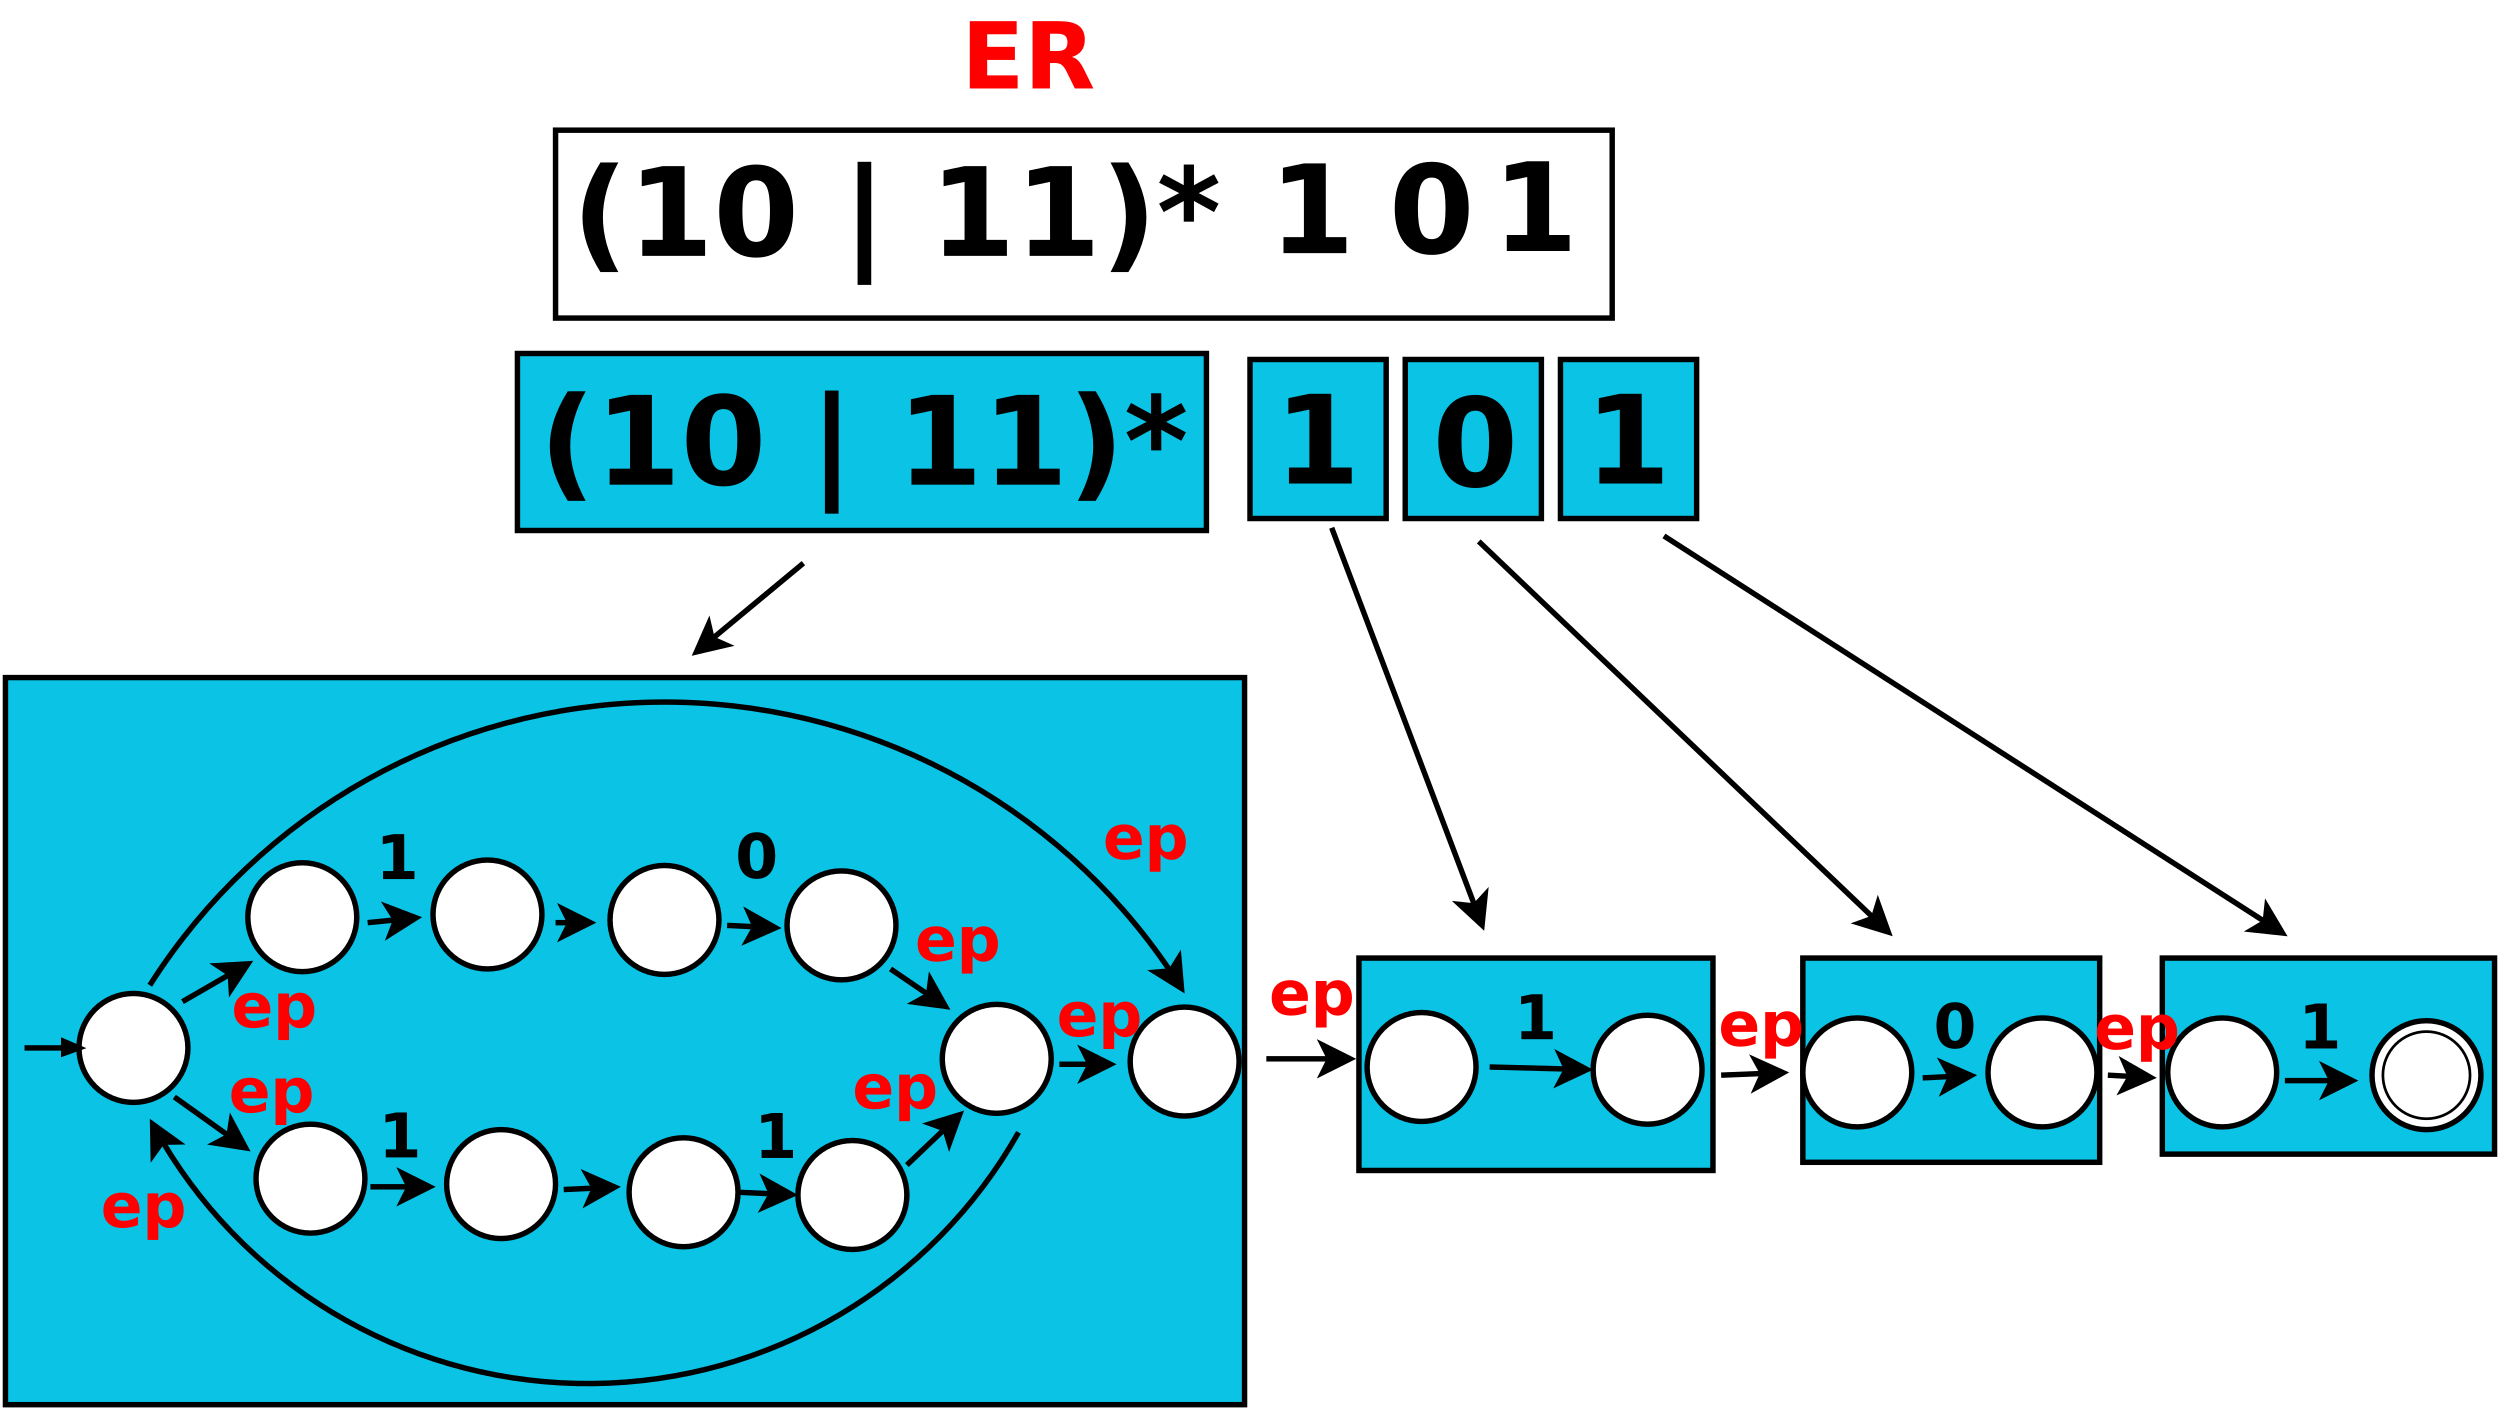 <?xml version="1.0" encoding="UTF-8"?>
<svg xmlns="http://www.w3.org/2000/svg" xmlns:xlink="http://www.w3.org/1999/xlink" width="918pt" height="517pt" viewBox="0 0 918 517" version="1.1">
<defs>
<g>
<symbol overflow="visible" id="glyph0-0">
<path style="stroke:none;" d="M 1.688 6 L 1.688 -23.906 L 18.641 -23.906 L 18.641 6 Z M 3.594 4.109 L 16.75 4.109 L 16.75 -22 L 3.594 -22 Z M 3.594 4.109 "/>
</symbol>
<symbol overflow="visible" id="glyph0-1">
<path style="stroke:none;" d="M 3.109 -24.719 L 20.312 -24.719 L 20.312 -19.906 L 9.484 -19.906 L 9.484 -15.297 L 19.672 -15.297 L 19.672 -10.484 L 9.484 -10.484 L 9.484 -4.812 L 20.672 -4.812 L 20.672 0 L 3.109 0 Z M 3.109 -24.719 "/>
</symbol>
<symbol overflow="visible" id="glyph0-2">
<path style="stroke:none;" d="M 12.172 -13.766 C 13.504 -13.766 14.457 -14.008 15.031 -14.5 C 15.613 -15 15.906 -15.816 15.906 -16.953 C 15.906 -18.078 15.613 -18.879 15.031 -19.359 C 14.457 -19.848 13.504 -20.094 12.172 -20.094 L 9.484 -20.094 L 9.484 -13.766 Z M 9.484 -9.359 L 9.484 0 L 3.109 0 L 3.109 -24.719 L 12.844 -24.719 C 16.102 -24.719 18.488 -24.172 20 -23.078 C 21.52 -21.984 22.281 -20.254 22.281 -17.891 C 22.281 -16.266 21.883 -14.926 21.094 -13.875 C 20.312 -12.82 19.125 -12.051 17.531 -11.562 C 18.406 -11.363 19.188 -10.91 19.875 -10.203 C 20.562 -9.504 21.258 -8.441 21.969 -7.016 L 25.438 0 L 18.641 0 L 15.625 -6.141 C 15.02 -7.379 14.406 -8.223 13.781 -8.672 C 13.156 -9.129 12.328 -9.359 11.297 -9.359 Z M 9.484 -9.359 "/>
</symbol>
<symbol overflow="visible" id="glyph1-0">
<path style="stroke:none;" d="M 2.25 7.984 L 2.25 -31.875 L 24.859 -31.875 L 24.859 7.984 Z M 4.797 5.469 L 22.344 5.469 L 22.344 -29.328 L 4.797 -29.328 Z M 4.797 5.469 "/>
</symbol>
<symbol overflow="visible" id="glyph1-1">
<path style="stroke:none;" d="M 17.047 5.953 L 10.484 5.953 C 8.234 2.316 6.57 -1.133 5.5 -4.406 C 4.426 -7.676 3.891 -10.922 3.891 -14.141 C 3.891 -17.367 4.426 -20.633 5.5 -23.938 C 6.582 -27.238 8.242 -30.691 10.484 -34.297 L 17.047 -34.297 C 15.16 -30.805 13.742 -27.395 12.797 -24.062 C 11.859 -20.727 11.391 -17.438 11.391 -14.188 C 11.391 -10.938 11.852 -7.641 12.781 -4.297 C 13.719 -0.961 15.141 2.453 17.047 5.953 Z M 17.047 5.953 "/>
</symbol>
<symbol overflow="visible" id="glyph1-2">
<path style="stroke:none;" d="M 5.297 -5.875 L 12.797 -5.875 L 12.797 -27.172 L 5.094 -25.578 L 5.094 -31.359 L 12.75 -32.953 L 20.828 -32.953 L 20.828 -5.875 L 28.344 -5.875 L 28.344 0 L 5.297 0 Z M 5.297 -5.875 "/>
</symbol>
<symbol overflow="visible" id="glyph1-3">
<path style="stroke:none;" d="M 20.797 -16.516 C 20.797 -20.629 20.406 -23.531 19.625 -25.219 C 18.852 -26.906 17.555 -27.75 15.734 -27.75 C 13.91 -27.75 12.609 -26.906 11.828 -25.219 C 11.047 -23.531 10.656 -20.629 10.656 -16.516 C 10.656 -12.348 11.047 -9.41 11.828 -7.703 C 12.609 -5.992 13.91 -5.141 15.734 -5.141 C 17.547 -5.141 18.844 -5.992 19.625 -7.703 C 20.406 -9.41 20.797 -12.348 20.797 -16.516 Z M 29.297 -16.438 C 29.297 -10.977 28.113 -6.766 25.75 -3.797 C 23.395 -0.836 20.055 0.641 15.734 0.641 C 11.391 0.641 8.039 -0.836 5.688 -3.797 C 3.332 -6.766 2.156 -10.977 2.156 -16.438 C 2.156 -21.914 3.332 -26.133 5.688 -29.094 C 8.039 -32.062 11.391 -33.547 15.734 -33.547 C 20.055 -33.547 23.395 -32.062 25.75 -29.094 C 28.113 -26.133 29.297 -21.914 29.297 -16.438 Z M 29.297 -16.438 "/>
</symbol>
<symbol overflow="visible" id="glyph1-4">
<path style="stroke:none;" d=""/>
</symbol>
<symbol overflow="visible" id="glyph1-5">
<path style="stroke:none;" d="M 10.75 -34.547 L 10.75 10.656 L 5.734 10.656 L 5.734 -34.547 Z M 10.75 -34.547 "/>
</symbol>
<symbol overflow="visible" id="glyph1-6">
<path style="stroke:none;" d="M 3.625 5.953 C 5.5 2.453 6.906 -0.961 7.844 -4.297 C 8.789 -7.641 9.266 -10.938 9.266 -14.188 C 9.266 -17.438 8.789 -20.727 7.844 -24.062 C 6.906 -27.395 5.5 -30.805 3.625 -34.297 L 10.172 -34.297 C 12.41 -30.691 14.07 -27.238 15.156 -23.938 C 16.238 -20.633 16.781 -17.367 16.781 -14.141 C 16.781 -10.922 16.238 -7.676 15.156 -4.406 C 14.082 -1.133 12.422 2.316 10.172 5.953 Z M 3.625 5.953 "/>
</symbol>
<symbol overflow="visible" id="glyph1-7">
<path style="stroke:none;" d="M 22.734 -26.859 L 15.453 -23.047 L 22.734 -19.203 L 21.062 -16.094 L 13.703 -20.156 L 13.703 -12.562 L 9.953 -12.562 L 9.953 -20.156 L 2.578 -16.094 L 0.906 -19.203 L 8.281 -23.047 L 0.906 -26.859 L 2.578 -29.969 L 9.953 -25.953 L 9.953 -33.547 L 13.703 -33.547 L 13.703 -25.953 L 21.062 -29.969 Z M 22.734 -26.859 "/>
</symbol>
<symbol overflow="visible" id="glyph2-0">
<path style="stroke:none;" d="M 1.125 4 L 1.125 -15.953 L 12.438 -15.953 L 12.438 4 Z M 2.391 2.734 L 11.188 2.734 L 11.188 -14.688 L 2.391 -14.688 Z M 2.391 2.734 "/>
</symbol>
<symbol overflow="visible" id="glyph2-1">
<path style="stroke:none;" d="M 2.656 -2.938 L 6.406 -2.938 L 6.406 -13.594 L 2.547 -12.797 L 2.547 -15.703 L 6.391 -16.5 L 10.422 -16.5 L 10.422 -2.938 L 14.188 -2.938 L 14.188 0 L 2.656 0 Z M 2.656 -2.938 "/>
</symbol>
<symbol overflow="visible" id="glyph2-2">
<path style="stroke:none;" d="M 10.406 -8.266 C 10.406 -10.328 10.211 -11.781 9.828 -12.625 C 9.441 -13.469 8.789 -13.891 7.875 -13.891 C 6.957 -13.891 6.301 -13.469 5.906 -12.625 C 5.52 -11.781 5.328 -10.328 5.328 -8.266 C 5.328 -6.18 5.52 -4.711 5.906 -3.859 C 6.301 -3.004 6.957 -2.578 7.875 -2.578 C 8.781 -2.578 9.426 -3.004 9.812 -3.859 C 10.207 -4.711 10.406 -6.18 10.406 -8.266 Z M 14.656 -8.234 C 14.656 -5.492 14.066 -3.379 12.891 -1.891 C 11.711 -0.41 10.039 0.328 7.875 0.328 C 5.707 0.328 4.031 -0.41 2.844 -1.891 C 1.664 -3.379 1.078 -5.492 1.078 -8.234 C 1.078 -10.973 1.664 -13.082 2.844 -14.562 C 4.031 -16.051 5.707 -16.797 7.875 -16.797 C 10.039 -16.797 11.711 -16.051 12.891 -14.562 C 14.066 -13.082 14.656 -10.973 14.656 -8.234 Z M 14.656 -8.234 "/>
</symbol>
<symbol overflow="visible" id="glyph2-3">
<path style="stroke:none;" d="M 14.25 -6.219 L 14.25 -5.094 L 5 -5.094 C 5.094 -4.164 5.426 -3.469 6 -3 C 6.582 -2.539 7.391 -2.312 8.422 -2.312 C 9.254 -2.312 10.102 -2.43 10.969 -2.672 C 11.844 -2.922 12.742 -3.297 13.672 -3.797 L 13.672 -0.75 C 12.734 -0.395 11.797 -0.129 10.859 0.047 C 9.922 0.234 8.984 0.328 8.047 0.328 C 5.805 0.328 4.066 -0.238 2.828 -1.375 C 1.586 -2.52 0.969 -4.117 0.969 -6.172 C 0.969 -8.191 1.578 -9.781 2.797 -10.938 C 4.016 -12.094 5.691 -12.672 7.828 -12.672 C 9.773 -12.672 11.332 -12.082 12.5 -10.906 C 13.664 -9.738 14.25 -8.176 14.25 -6.219 Z M 10.188 -7.531 C 10.188 -8.281 9.969 -8.883 9.531 -9.344 C 9.094 -9.812 8.52 -10.047 7.812 -10.047 C 7.039 -10.047 6.414 -9.828 5.938 -9.391 C 5.457 -8.961 5.16 -8.344 5.047 -7.531 Z M 10.188 -7.531 "/>
</symbol>
<symbol overflow="visible" id="glyph2-4">
<path style="stroke:none;" d="M 5.859 -1.797 L 5.859 4.703 L 1.906 4.703 L 1.906 -12.375 L 5.859 -12.375 L 5.859 -10.562 C 6.398 -11.281 7 -11.812 7.656 -12.156 C 8.32 -12.5 9.086 -12.672 9.953 -12.672 C 11.473 -12.672 12.723 -12.062 13.703 -10.844 C 14.68 -9.633 15.172 -8.078 15.172 -6.172 C 15.172 -4.266 14.68 -2.703 13.703 -1.484 C 12.723 -0.273 11.473 0.328 9.953 0.328 C 9.086 0.328 8.32 0.156 7.656 -0.188 C 7 -0.531 6.398 -1.066 5.859 -1.797 Z M 8.484 -9.797 C 7.641 -9.797 6.988 -9.484 6.531 -8.859 C 6.082 -8.242 5.859 -7.348 5.859 -6.172 C 5.859 -5.004 6.082 -4.109 6.531 -3.484 C 6.988 -2.859 7.641 -2.547 8.484 -2.547 C 9.328 -2.547 9.973 -2.852 10.422 -3.469 C 10.867 -4.094 11.094 -4.992 11.094 -6.172 C 11.094 -7.348 10.867 -8.242 10.422 -8.859 C 9.973 -9.484 9.328 -9.797 8.484 -9.797 Z M 8.484 -9.797 "/>
</symbol>
</g>
</defs>
<g id="surface207410">
<rect x="0" y="0" width="918" height="517" style="fill:rgb(100%,100%,100%);fill-opacity:1;stroke:none;"/>
<path style="fill-rule:evenodd;fill:rgb(4.314%,76.471%,89.804%);fill-opacity:1;stroke-width:0.1;stroke-linecap:butt;stroke-linejoin:miter;stroke:rgb(0%,0%,0%);stroke-opacity:1;stroke-miterlimit:10;" d="M 45.35 13.8 L 51.45 13.8 L 51.45 17.4 L 45.35 17.4 Z M 45.35 13.8 " transform="matrix(20,0,0,20,-113,75.8)"/>
<path style="fill-rule:evenodd;fill:rgb(4.314%,76.471%,89.804%);fill-opacity:1;stroke-width:0.1;stroke-linecap:butt;stroke-linejoin:miter;stroke:rgb(0%,0%,0%);stroke-opacity:1;stroke-miterlimit:10;" d="M 38.75 13.8 L 44.2 13.8 L 44.2 17.55 L 38.75 17.55 Z M 38.75 13.8 " transform="matrix(20,0,0,20,-113,75.8)"/>
<path style="fill-rule:evenodd;fill:rgb(4.314%,76.471%,89.804%);fill-opacity:1;stroke-width:0.1;stroke-linecap:butt;stroke-linejoin:miter;stroke:rgb(0%,0%,0%);stroke-opacity:1;stroke-miterlimit:10;" d="M 30.6 13.8 L 37.1 13.8 L 37.1 17.7 L 30.6 17.7 Z M 30.6 13.8 " transform="matrix(20,0,0,20,-113,75.8)"/>
<path style="fill-rule:evenodd;fill:rgb(4.314%,76.471%,89.804%);fill-opacity:1;stroke-width:0.1;stroke-linecap:butt;stroke-linejoin:miter;stroke:rgb(0%,0%,0%);stroke-opacity:1;stroke-miterlimit:10;" d="M 5.75 8.65 L 28.5 8.65 L 28.5 22 L 5.75 22 Z M 5.75 8.65 " transform="matrix(20,0,0,20,-113,75.8)"/>
<g style="fill:rgb(100%,0%,0%);fill-opacity:1;">
  <use xlink:href="#glyph0-1" x="353" y="32.49"/>
  <use xlink:href="#glyph0-2" x="376.056" y="32.49"/>
</g>
<path style="fill-rule:evenodd;fill:rgb(100%,100%,100%);fill-opacity:1;stroke-width:0.1;stroke-linecap:butt;stroke-linejoin:miter;stroke:rgb(0%,0%,0%);stroke-opacity:1;stroke-miterlimit:10;" d="M 15.85 -1.4 L 35.25 -1.4 L 35.25 2.05 L 15.85 2.05 Z M 15.85 -1.4 " transform="matrix(20,0,0,20,-113,75.8)"/>
<g style="fill:rgb(0%,0%,0%);fill-opacity:1;">
  <use xlink:href="#glyph1-1" x="210" y="93.96"/>
  <use xlink:href="#glyph1-2" x="230.556" y="93.96"/>
  <use xlink:href="#glyph1-3" x="261.944" y="93.96"/>
  <use xlink:href="#glyph1-4" x="293.333" y="93.96"/>
  <use xlink:href="#glyph1-5" x="309.167" y="93.96"/>
  <use xlink:href="#glyph1-4" x="325.556" y="93.96"/>
  <use xlink:href="#glyph1-2" x="341.389" y="93.96"/>
  <use xlink:href="#glyph1-2" x="372.778" y="93.96"/>
  <use xlink:href="#glyph1-6" x="404.167" y="93.96"/>
  <use xlink:href="#glyph1-7" x="424.722" y="93.96"/>
  <use xlink:href="#glyph1-4" x="448.333" y="93.96"/>
</g>
<g style="fill:rgb(0%,0%,0%);fill-opacity:1;">
  <use xlink:href="#glyph1-2" x="466" y="92.96"/>
  <use xlink:href="#glyph1-4" x="497.389" y="92.96"/>
</g>
<g style="fill:rgb(0%,0%,0%);fill-opacity:1;">
  <use xlink:href="#glyph1-3" x="510" y="92.96"/>
  <use xlink:href="#glyph1-4" x="541.389" y="92.96"/>
</g>
<g style="fill:rgb(0%,0%,0%);fill-opacity:1;">
  <use xlink:href="#glyph1-2" x="548" y="92.159"/>
  <use xlink:href="#glyph1-4" x="579.389" y="92.159"/>
</g>
<path style="fill-rule:evenodd;fill:rgb(4.314%,76.471%,89.804%);fill-opacity:1;stroke-width:0.1;stroke-linecap:butt;stroke-linejoin:miter;stroke:rgb(0%,0%,0%);stroke-opacity:1;stroke-miterlimit:10;" d="M 31.45 2.81 L 33.95 2.81 L 33.95 5.73 L 31.45 5.73 Z M 31.45 2.81 " transform="matrix(20,0,0,20,-113,75.8)"/>
<g style="fill:rgb(0%,0%,0%);fill-opacity:1;">
  <use xlink:href="#glyph1-3" x="526" y="178.557"/>
  <use xlink:href="#glyph1-4" x="557.389" y="178.557"/>
</g>
<path style="fill-rule:evenodd;fill:rgb(4.314%,76.471%,89.804%);fill-opacity:1;stroke-width:0.1;stroke-linecap:butt;stroke-linejoin:miter;stroke:rgb(0%,0%,0%);stroke-opacity:1;stroke-miterlimit:10;" d="M 28.6 2.81 L 31.1 2.81 L 31.1 5.73 L 28.6 5.73 Z M 28.6 2.81 " transform="matrix(20,0,0,20,-113,75.8)"/>
<g style="fill:rgb(0%,0%,0%);fill-opacity:1;">
  <use xlink:href="#glyph1-2" x="468" y="177.557"/>
  <use xlink:href="#glyph1-4" x="499.389" y="177.557"/>
</g>
<path style="fill-rule:evenodd;fill:rgb(4.314%,76.471%,89.804%);fill-opacity:1;stroke-width:0.1;stroke-linecap:butt;stroke-linejoin:miter;stroke:rgb(0%,0%,0%);stroke-opacity:1;stroke-miterlimit:10;" d="M 34.3 2.81 L 36.8 2.81 L 36.8 5.73 L 34.3 5.73 Z M 34.3 2.81 " transform="matrix(20,0,0,20,-113,75.8)"/>
<g style="fill:rgb(0%,0%,0%);fill-opacity:1;">
  <use xlink:href="#glyph1-2" x="582" y="177.557"/>
  <use xlink:href="#glyph1-4" x="613.389" y="177.557"/>
</g>
<path style="fill-rule:evenodd;fill:rgb(4.314%,76.471%,89.804%);fill-opacity:1;stroke-width:0.1;stroke-linecap:butt;stroke-linejoin:miter;stroke:rgb(0%,0%,0%);stroke-opacity:1;stroke-miterlimit:10;" d="M 15.15 2.7 L 27.8 2.7 L 27.8 5.95 L 15.15 5.95 Z M 15.15 2.7 " transform="matrix(20,0,0,20,-113,75.8)"/>
<g style="fill:rgb(0%,0%,0%);fill-opacity:1;">
  <use xlink:href="#glyph1-1" x="198" y="177.96"/>
  <use xlink:href="#glyph1-2" x="218.556" y="177.96"/>
  <use xlink:href="#glyph1-3" x="249.944" y="177.96"/>
  <use xlink:href="#glyph1-4" x="281.333" y="177.96"/>
  <use xlink:href="#glyph1-5" x="297.167" y="177.96"/>
  <use xlink:href="#glyph1-4" x="313.556" y="177.96"/>
  <use xlink:href="#glyph1-2" x="329.389" y="177.96"/>
  <use xlink:href="#glyph1-2" x="360.778" y="177.96"/>
  <use xlink:href="#glyph1-6" x="392.167" y="177.96"/>
  <use xlink:href="#glyph1-7" x="412.722" y="177.96"/>
  <use xlink:href="#glyph1-4" x="436.333" y="177.96"/>
</g>
<path style="fill-rule:evenodd;fill:rgb(100%,100%,100%);fill-opacity:1;stroke-width:0.1;stroke-linecap:butt;stroke-linejoin:miter;stroke:rgb(0%,0%,0%);stroke-opacity:1;stroke-miterlimit:10;" d="M 9.1 15.45 C 9.1 16.002 8.652 16.45 8.1 16.45 C 7.548 16.45 7.1 16.002 7.1 15.45 C 7.1 14.898 7.548 14.45 8.1 14.45 C 8.652 14.45 9.1 14.898 9.1 15.45 " transform="matrix(20,0,0,20,-113,75.8)"/>
<path style="fill:none;stroke-width:0.1;stroke-linecap:butt;stroke-linejoin:miter;stroke:rgb(0%,0%,0%);stroke-opacity:1;stroke-miterlimit:10;" d="M 6.1 15.45 L 7.1 15.45 " transform="matrix(20,0,0,20,-113,75.8)"/>
<path style="fill-rule:evenodd;fill:rgb(0%,0%,0%);fill-opacity:1;stroke-width:0.1;stroke-linecap:butt;stroke-linejoin:miter;stroke:rgb(0%,0%,0%);stroke-opacity:1;stroke-miterlimit:10;" d="M 6.82 15.33 L 7.1 15.45 L 6.82 15.55 Z M 6.82 15.33 " transform="matrix(20,0,0,20,-113,75.8)"/>
<path style="fill-rule:evenodd;fill:rgb(100%,100%,100%);fill-opacity:1;stroke-width:0.1;stroke-linecap:butt;stroke-linejoin:miter;stroke:rgb(0%,0%,0%);stroke-opacity:1;stroke-miterlimit:10;" d="M 12.2 13.05 C 12.2 13.602 11.752 14.05 11.2 14.05 C 10.648 14.05 10.2 13.602 10.2 13.05 C 10.2 12.498 10.648 12.05 11.2 12.05 C 11.752 12.05 12.2 12.498 12.2 13.05 " transform="matrix(20,0,0,20,-113,75.8)"/>
<path style="fill-rule:evenodd;fill:rgb(100%,100%,100%);fill-opacity:1;stroke-width:0.1;stroke-linecap:butt;stroke-linejoin:miter;stroke:rgb(0%,0%,0%);stroke-opacity:1;stroke-miterlimit:10;" d="M 15.6 13 C 15.6 13.552 15.152 14 14.6 14 C 14.048 14 13.6 13.552 13.6 13 C 13.6 12.448 14.048 12 14.6 12 C 15.152 12 15.6 12.448 15.6 13 " transform="matrix(20,0,0,20,-113,75.8)"/>
<path style="fill-rule:evenodd;fill:rgb(100%,100%,100%);fill-opacity:1;stroke-width:0.1;stroke-linecap:butt;stroke-linejoin:miter;stroke:rgb(0%,0%,0%);stroke-opacity:1;stroke-miterlimit:10;" d="M 18.85 13.1 C 18.85 13.652 18.402 14.1 17.85 14.1 C 17.298 14.1 16.85 13.652 16.85 13.1 C 16.85 12.548 17.298 12.1 17.85 12.1 C 18.402 12.1 18.85 12.548 18.85 13.1 " transform="matrix(20,0,0,20,-113,75.8)"/>
<path style="fill-rule:evenodd;fill:rgb(100%,100%,100%);fill-opacity:1;stroke-width:0.1;stroke-linecap:butt;stroke-linejoin:miter;stroke:rgb(0%,0%,0%);stroke-opacity:1;stroke-miterlimit:10;" d="M 22.1 13.2 C 22.1 13.752 21.652 14.2 21.1 14.2 C 20.548 14.2 20.1 13.752 20.1 13.2 C 20.1 12.648 20.548 12.2 21.1 12.2 C 21.652 12.2 22.1 12.648 22.1 13.2 " transform="matrix(20,0,0,20,-113,75.8)"/>
<path style="fill-rule:evenodd;fill:rgb(100%,100%,100%);fill-opacity:1;stroke-width:0.1;stroke-linecap:butt;stroke-linejoin:miter;stroke:rgb(0%,0%,0%);stroke-opacity:1;stroke-miterlimit:10;" d="M 12.35 17.85 C 12.35 18.402 11.902 18.85 11.35 18.85 C 10.798 18.85 10.35 18.402 10.35 17.85 C 10.35 17.298 10.798 16.85 11.35 16.85 C 11.902 16.85 12.35 17.298 12.35 17.85 " transform="matrix(20,0,0,20,-113,75.8)"/>
<path style="fill-rule:evenodd;fill:rgb(100%,100%,100%);fill-opacity:1;stroke-width:0.1;stroke-linecap:butt;stroke-linejoin:miter;stroke:rgb(0%,0%,0%);stroke-opacity:1;stroke-miterlimit:10;" d="M 15.85 17.95 C 15.85 18.502 15.402 18.95 14.85 18.95 C 14.298 18.95 13.85 18.502 13.85 17.95 C 13.85 17.398 14.298 16.95 14.85 16.95 C 15.402 16.95 15.85 17.398 15.85 17.95 " transform="matrix(20,0,0,20,-113,75.8)"/>
<path style="fill-rule:evenodd;fill:rgb(100%,100%,100%);fill-opacity:1;stroke-width:0.1;stroke-linecap:butt;stroke-linejoin:miter;stroke:rgb(0%,0%,0%);stroke-opacity:1;stroke-miterlimit:10;" d="M 19.2 18.1 C 19.2 18.652 18.752 19.1 18.2 19.1 C 17.648 19.1 17.2 18.652 17.2 18.1 C 17.2 17.548 17.648 17.1 18.2 17.1 C 18.752 17.1 19.2 17.548 19.2 18.1 " transform="matrix(20,0,0,20,-113,75.8)"/>
<path style="fill-rule:evenodd;fill:rgb(100%,100%,100%);fill-opacity:1;stroke-width:0.1;stroke-linecap:butt;stroke-linejoin:miter;stroke:rgb(0%,0%,0%);stroke-opacity:1;stroke-miterlimit:10;" d="M 22.3 18.15 C 22.3 18.702 21.852 19.15 21.3 19.15 C 20.748 19.15 20.3 18.702 20.3 18.15 C 20.3 17.598 20.748 17.15 21.3 17.15 C 21.852 17.15 22.3 17.598 22.3 18.15 " transform="matrix(20,0,0,20,-113,75.8)"/>
<path style="fill-rule:evenodd;fill:rgb(100%,100%,100%);fill-opacity:1;stroke-width:0.1;stroke-linecap:butt;stroke-linejoin:miter;stroke:rgb(0%,0%,0%);stroke-opacity:1;stroke-miterlimit:10;" d="M 24.95 15.65 C 24.95 16.202 24.502 16.65 23.95 16.65 C 23.398 16.65 22.95 16.202 22.95 15.65 C 22.95 15.098 23.398 14.65 23.95 14.65 C 24.502 14.65 24.95 15.098 24.95 15.65 " transform="matrix(20,0,0,20,-113,75.8)"/>
<path style="fill-rule:evenodd;fill:rgb(100%,100%,100%);fill-opacity:1;stroke-width:0.1;stroke-linecap:butt;stroke-linejoin:miter;stroke:rgb(0%,0%,0%);stroke-opacity:1;stroke-miterlimit:10;" d="M 28.4 15.7 C 28.4 16.252 27.952 16.7 27.4 16.7 C 26.848 16.7 26.4 16.252 26.4 15.7 C 26.4 15.148 26.848 14.7 27.4 14.7 C 27.952 14.7 28.4 15.148 28.4 15.7 " transform="matrix(20,0,0,20,-113,75.8)"/>
<path style="fill-rule:evenodd;fill:rgb(100%,100%,100%);fill-opacity:1;stroke-width:0.1;stroke-linecap:butt;stroke-linejoin:miter;stroke:rgb(0%,0%,0%);stroke-opacity:1;stroke-miterlimit:10;" d="M 36.9 15.85 C 36.9 16.402 36.452 16.85 35.9 16.85 C 35.348 16.85 34.9 16.402 34.9 15.85 C 34.9 15.298 35.348 14.85 35.9 14.85 C 36.452 14.85 36.9 15.298 36.9 15.85 " transform="matrix(20,0,0,20,-113,75.8)"/>
<path style="fill-rule:evenodd;fill:rgb(100%,100%,100%);fill-opacity:1;stroke-width:0.1;stroke-linecap:butt;stroke-linejoin:miter;stroke:rgb(0%,0%,0%);stroke-opacity:1;stroke-miterlimit:10;" d="M 40.75 15.9 C 40.75 16.452 40.302 16.9 39.75 16.9 C 39.198 16.9 38.75 16.452 38.75 15.9 C 38.75 15.348 39.198 14.9 39.75 14.9 C 40.302 14.9 40.75 15.348 40.75 15.9 " transform="matrix(20,0,0,20,-113,75.8)"/>
<path style="fill-rule:evenodd;fill:rgb(100%,100%,100%);fill-opacity:1;stroke-width:0.1;stroke-linecap:butt;stroke-linejoin:miter;stroke:rgb(0%,0%,0%);stroke-opacity:1;stroke-miterlimit:10;" d="M 44.15 15.9 C 44.15 16.452 43.702 16.9 43.15 16.9 C 42.598 16.9 42.15 16.452 42.15 15.9 C 42.15 15.348 42.598 14.9 43.15 14.9 C 43.702 14.9 44.15 15.348 44.15 15.9 " transform="matrix(20,0,0,20,-113,75.8)"/>
<path style="fill-rule:evenodd;fill:rgb(100%,100%,100%);fill-opacity:1;stroke-width:0.1;stroke-linecap:butt;stroke-linejoin:miter;stroke:rgb(0%,0%,0%);stroke-opacity:1;stroke-miterlimit:10;" d="M 47.45 15.9 C 47.45 16.452 47.002 16.9 46.45 16.9 C 45.898 16.9 45.45 16.452 45.45 15.9 C 45.45 15.348 45.898 14.9 46.45 14.9 C 47.002 14.9 47.45 15.348 47.45 15.9 " transform="matrix(20,0,0,20,-113,75.8)"/>
<path style="fill:none;stroke-width:0.1;stroke-linecap:butt;stroke-linejoin:miter;stroke:rgb(0%,0%,0%);stroke-opacity:1;stroke-miterlimit:10;" d="M 9 14.6 L 9.878 14.093 " transform="matrix(20,0,0,20,-113,75.8)"/>
<path style="fill-rule:evenodd;fill:rgb(0%,0%,0%);fill-opacity:1;stroke-width:0.1;stroke-linecap:butt;stroke-linejoin:miter;stroke:rgb(0%,0%,0%);stroke-opacity:1;stroke-miterlimit:10;" d="M 10.203 13.906 L 9.895 14.372 L 9.878 14.093 L 9.645 13.939 Z M 10.203 13.906 " transform="matrix(20,0,0,20,-113,75.8)"/>
<path style="fill:none;stroke-width:0.1;stroke-linecap:butt;stroke-linejoin:miter;stroke:rgb(0%,0%,0%);stroke-opacity:1;stroke-miterlimit:10;" d="M 8.85 16.35 L 9.854 17.067 " transform="matrix(20,0,0,20,-113,75.8)"/>
<path style="fill-rule:evenodd;fill:rgb(0%,0%,0%);fill-opacity:1;stroke-width:0.1;stroke-linecap:butt;stroke-linejoin:miter;stroke:rgb(0%,0%,0%);stroke-opacity:1;stroke-miterlimit:10;" d="M 10.159 17.285 L 9.607 17.198 L 9.854 17.067 L 9.897 16.791 Z M 10.159 17.285 " transform="matrix(20,0,0,20,-113,75.8)"/>
<path style="fill:none;stroke-width:0.1;stroke-linecap:butt;stroke-linejoin:miter;stroke:rgb(0%,0%,0%);stroke-opacity:1;stroke-miterlimit:10;" d="M 12.4 13.15 L 12.916 13.098 " transform="matrix(20,0,0,20,-113,75.8)"/>
<path style="fill-rule:evenodd;fill:rgb(0%,0%,0%);fill-opacity:1;stroke-width:0.1;stroke-linecap:butt;stroke-linejoin:miter;stroke:rgb(0%,0%,0%);stroke-opacity:1;stroke-miterlimit:10;" d="M 13.289 13.061 L 12.816 13.36 L 12.916 13.098 L 12.766 12.862 Z M 13.289 13.061 " transform="matrix(20,0,0,20,-113,75.8)"/>
<path style="fill:none;stroke-width:0.1;stroke-linecap:butt;stroke-linejoin:miter;stroke:rgb(0%,0%,0%);stroke-opacity:1;stroke-miterlimit:10;" d="M 12.45 18 L 13.163 18 " transform="matrix(20,0,0,20,-113,75.8)"/>
<path style="fill-rule:evenodd;fill:rgb(0%,0%,0%);fill-opacity:1;stroke-width:0.1;stroke-linecap:butt;stroke-linejoin:miter;stroke:rgb(0%,0%,0%);stroke-opacity:1;stroke-miterlimit:10;" d="M 13.538 18 L 13.038 18.25 L 13.163 18 L 13.038 17.75 Z M 13.538 18 " transform="matrix(20,0,0,20,-113,75.8)"/>
<path style="fill:none;stroke-width:0.1;stroke-linecap:butt;stroke-linejoin:miter;stroke:rgb(0%,0%,0%);stroke-opacity:1;stroke-miterlimit:10;" d="M 15.85 13.15 L 16.113 13.15 " transform="matrix(20,0,0,20,-113,75.8)"/>
<path style="fill-rule:evenodd;fill:rgb(0%,0%,0%);fill-opacity:1;stroke-width:0.1;stroke-linecap:butt;stroke-linejoin:miter;stroke:rgb(0%,0%,0%);stroke-opacity:1;stroke-miterlimit:10;" d="M 16.488 13.15 L 15.988 13.4 L 16.113 13.15 L 15.988 12.9 Z M 16.488 13.15 " transform="matrix(20,0,0,20,-113,75.8)"/>
<path style="fill:none;stroke-width:0.1;stroke-linecap:butt;stroke-linejoin:miter;stroke:rgb(0%,0%,0%);stroke-opacity:1;stroke-miterlimit:10;" d="M 19 13.2 L 19.514 13.226 " transform="matrix(20,0,0,20,-113,75.8)"/>
<path style="fill-rule:evenodd;fill:rgb(0%,0%,0%);fill-opacity:1;stroke-width:0.1;stroke-linecap:butt;stroke-linejoin:miter;stroke:rgb(0%,0%,0%);stroke-opacity:1;stroke-miterlimit:10;" d="M 19.888 13.244 L 19.377 13.469 L 19.514 13.226 L 19.401 12.97 Z M 19.888 13.244 " transform="matrix(20,0,0,20,-113,75.8)"/>
<path style="fill:none;stroke-width:0.1;stroke-linecap:butt;stroke-linejoin:miter;stroke:rgb(0%,0%,0%);stroke-opacity:1;stroke-miterlimit:10;" d="M 16 18.05 L 16.564 18.023 " transform="matrix(20,0,0,20,-113,75.8)"/>
<path style="fill-rule:evenodd;fill:rgb(0%,0%,0%);fill-opacity:1;stroke-width:0.1;stroke-linecap:butt;stroke-linejoin:miter;stroke:rgb(0%,0%,0%);stroke-opacity:1;stroke-miterlimit:10;" d="M 16.938 18.005 L 16.451 18.279 L 16.564 18.023 L 16.427 17.779 Z M 16.938 18.005 " transform="matrix(20,0,0,20,-113,75.8)"/>
<path style="fill:none;stroke-width:0.1;stroke-linecap:butt;stroke-linejoin:miter;stroke:rgb(0%,0%,0%);stroke-opacity:1;stroke-miterlimit:10;" d="M 19.2 18.1 L 19.814 18.128 " transform="matrix(20,0,0,20,-113,75.8)"/>
<path style="fill-rule:evenodd;fill:rgb(0%,0%,0%);fill-opacity:1;stroke-width:0.1;stroke-linecap:butt;stroke-linejoin:miter;stroke:rgb(0%,0%,0%);stroke-opacity:1;stroke-miterlimit:10;" d="M 20.188 18.145 L 19.678 18.372 L 19.814 18.128 L 19.7 17.872 Z M 20.188 18.145 " transform="matrix(20,0,0,20,-113,75.8)"/>
<path style="fill:none;stroke-width:0.1;stroke-linecap:butt;stroke-linejoin:miter;stroke:rgb(0%,0%,0%);stroke-opacity:1;stroke-miterlimit:10;" d="M 22 14 L 22.698 14.476 " transform="matrix(20,0,0,20,-113,75.8)"/>
<path style="fill-rule:evenodd;fill:rgb(0%,0%,0%);fill-opacity:1;stroke-width:0.1;stroke-linecap:butt;stroke-linejoin:miter;stroke:rgb(0%,0%,0%);stroke-opacity:1;stroke-miterlimit:10;" d="M 23.008 14.687 L 22.454 14.612 L 22.698 14.476 L 22.735 14.199 Z M 23.008 14.687 " transform="matrix(20,0,0,20,-113,75.8)"/>
<path style="fill:none;stroke-width:0.1;stroke-linecap:butt;stroke-linejoin:miter;stroke:rgb(0%,0%,0%);stroke-opacity:1;stroke-miterlimit:10;" d="M 22.3 17.6 L 22.997 16.936 " transform="matrix(20,0,0,20,-113,75.8)"/>
<path style="fill-rule:evenodd;fill:rgb(0%,0%,0%);fill-opacity:1;stroke-width:0.1;stroke-linecap:butt;stroke-linejoin:miter;stroke:rgb(0%,0%,0%);stroke-opacity:1;stroke-miterlimit:10;" d="M 23.269 16.677 L 23.079 17.203 L 22.997 16.936 L 22.735 16.841 Z M 23.269 16.677 " transform="matrix(20,0,0,20,-113,75.8)"/>
<path style="fill:none;stroke-width:0.1;stroke-linecap:butt;stroke-linejoin:miter;stroke:rgb(0%,0%,0%);stroke-opacity:1;stroke-miterlimit:10;" d="M 25.1 15.75 L 25.663 15.75 " transform="matrix(20,0,0,20,-113,75.8)"/>
<path style="fill-rule:evenodd;fill:rgb(0%,0%,0%);fill-opacity:1;stroke-width:0.1;stroke-linecap:butt;stroke-linejoin:miter;stroke:rgb(0%,0%,0%);stroke-opacity:1;stroke-miterlimit:10;" d="M 26.038 15.75 L 25.538 16 L 25.663 15.75 L 25.538 15.5 Z M 26.038 15.75 " transform="matrix(20,0,0,20,-113,75.8)"/>
<path style="fill:none;stroke-width:0.1;stroke-linecap:butt;stroke-linejoin:miter;stroke:rgb(0%,0%,0%);stroke-opacity:1;stroke-miterlimit:10;" d="M 33 15.8 L 34.413 15.837 " transform="matrix(20,0,0,20,-113,75.8)"/>
<path style="fill-rule:evenodd;fill:rgb(0%,0%,0%);fill-opacity:1;stroke-width:0.1;stroke-linecap:butt;stroke-linejoin:miter;stroke:rgb(0%,0%,0%);stroke-opacity:1;stroke-miterlimit:10;" d="M 34.788 15.847 L 34.282 16.084 L 34.413 15.837 L 34.295 15.584 Z M 34.788 15.847 " transform="matrix(20,0,0,20,-113,75.8)"/>
<path style="fill:none;stroke-width:0.1;stroke-linecap:butt;stroke-linejoin:miter;stroke:rgb(0%,0%,0%);stroke-opacity:1;stroke-miterlimit:10;" d="M 37.25 15.95 L 38.014 15.919 " transform="matrix(20,0,0,20,-113,75.8)"/>
<path style="fill-rule:evenodd;fill:rgb(0%,0%,0%);fill-opacity:1;stroke-width:0.1;stroke-linecap:butt;stroke-linejoin:miter;stroke:rgb(0%,0%,0%);stroke-opacity:1;stroke-miterlimit:10;" d="M 38.388 15.905 L 37.899 16.174 L 38.014 15.919 L 37.879 15.675 Z M 38.388 15.905 " transform="matrix(20,0,0,20,-113,75.8)"/>
<path style="fill:none;stroke-width:0.1;stroke-linecap:butt;stroke-linejoin:miter;stroke:rgb(0%,0%,0%);stroke-opacity:1;stroke-miterlimit:10;" d="M 40.95 16 L 41.464 15.974 " transform="matrix(20,0,0,20,-113,75.8)"/>
<path style="fill-rule:evenodd;fill:rgb(0%,0%,0%);fill-opacity:1;stroke-width:0.1;stroke-linecap:butt;stroke-linejoin:miter;stroke:rgb(0%,0%,0%);stroke-opacity:1;stroke-miterlimit:10;" d="M 41.838 15.956 L 41.351 16.23 L 41.464 15.974 L 41.327 15.731 Z M 41.838 15.956 " transform="matrix(20,0,0,20,-113,75.8)"/>
<path style="fill:none;stroke-width:0.1;stroke-linecap:butt;stroke-linejoin:miter;stroke:rgb(0%,0%,0%);stroke-opacity:1;stroke-miterlimit:10;" d="M 44.35 15.95 L 44.764 15.973 " transform="matrix(20,0,0,20,-113,75.8)"/>
<path style="fill-rule:evenodd;fill:rgb(0%,0%,0%);fill-opacity:1;stroke-width:0.1;stroke-linecap:butt;stroke-linejoin:miter;stroke:rgb(0%,0%,0%);stroke-opacity:1;stroke-miterlimit:10;" d="M 45.138 15.994 L 44.625 16.216 L 44.764 15.973 L 44.653 15.716 Z M 45.138 15.994 " transform="matrix(20,0,0,20,-113,75.8)"/>
<g style="fill:rgb(0%,0%,0%);fill-opacity:1;">
  <use xlink:href="#glyph2-1" x="138" y="322.804"/>
</g>
<g style="fill:rgb(0%,0%,0%);fill-opacity:1;">
  <use xlink:href="#glyph2-1" x="139" y="425.003"/>
</g>
<g style="fill:rgb(0%,0%,0%);fill-opacity:1;">
  <use xlink:href="#glyph2-1" x="277" y="425.202"/>
</g>
<g style="fill:rgb(0%,0%,0%);fill-opacity:1;">
  <use xlink:href="#glyph2-2" x="270" y="322.402"/>
</g>
<g style="fill:rgb(0%,0%,0%);fill-opacity:1;">
  <use xlink:href="#glyph2-1" x="556" y="381.601"/>
</g>
<g style="fill:rgb(0%,0%,0%);fill-opacity:1;">
  <use xlink:href="#glyph2-2" x="710" y="384.804"/>
</g>
<path style="fill-rule:evenodd;fill:rgb(100%,100%,100%);fill-opacity:1;stroke-width:0.1;stroke-linecap:butt;stroke-linejoin:miter;stroke:rgb(0%,0%,0%);stroke-opacity:1;stroke-miterlimit:10;" d="M 51.2 15.95 C 51.2 16.502 50.752 16.95 50.2 16.95 C 49.648 16.95 49.2 16.502 49.2 15.95 C 49.2 15.398 49.648 14.95 50.2 14.95 C 50.752 14.95 51.2 15.398 51.2 15.95 " transform="matrix(20,0,0,20,-113,75.8)"/>
<path style="fill:none;stroke-width:0.05;stroke-linecap:butt;stroke-linejoin:miter;stroke:rgb(0%,0%,0%);stroke-opacity:1;stroke-miterlimit:10;" d="M 51 15.95 C 51 16.392 50.642 16.75 50.2 16.75 C 49.758 16.75 49.4 16.392 49.4 15.95 C 49.4 15.508 49.758 15.15 50.2 15.15 C 50.642 15.15 51 15.508 51 15.95 " transform="matrix(20,0,0,20,-113,75.8)"/>
<path style="fill:none;stroke-width:0.1;stroke-linecap:butt;stroke-linejoin:miter;stroke:rgb(0%,0%,0%);stroke-opacity:1;stroke-miterlimit:10;" d="M 47.6 16.05 L 48.463 16.05 " transform="matrix(20,0,0,20,-113,75.8)"/>
<path style="fill-rule:evenodd;fill:rgb(0%,0%,0%);fill-opacity:1;stroke-width:0.1;stroke-linecap:butt;stroke-linejoin:miter;stroke:rgb(0%,0%,0%);stroke-opacity:1;stroke-miterlimit:10;" d="M 48.838 16.05 L 48.338 16.3 L 48.463 16.05 L 48.338 15.8 Z M 48.838 16.05 " transform="matrix(20,0,0,20,-113,75.8)"/>
<g style="fill:rgb(0%,0%,0%);fill-opacity:1;">
  <use xlink:href="#glyph2-1" x="844" y="385.003"/>
</g>
<g style="fill:rgb(100%,0%,0%);fill-opacity:1;">
  <use xlink:href="#glyph2-3" x="388" y="380.48"/>
  <use xlink:href="#glyph2-4" x="403.278" y="380.48"/>
</g>
<g style="fill:rgb(100%,0%,0%);fill-opacity:1;">
  <use xlink:href="#glyph2-3" x="631" y="384.003"/>
  <use xlink:href="#glyph2-4" x="646.278" y="384.003"/>
</g>
<g style="fill:rgb(100%,0%,0%);fill-opacity:1;">
  <use xlink:href="#glyph2-3" x="769" y="385.202"/>
  <use xlink:href="#glyph2-4" x="784.278" y="385.202"/>
</g>
<path style="fill:none;stroke-width:0.1;stroke-linecap:butt;stroke-linejoin:miter;stroke:rgb(0%,0%,0%);stroke-opacity:1;stroke-miterlimit:10;" d="M 8.4 14.3 C 10.423 11.109 13.92 9.154 17.698 9.101 C 21.477 9.049 25.026 10.906 27.137 14.041 " transform="matrix(20,0,0,20,-113,75.8)"/>
<path style="fill-rule:evenodd;fill:rgb(0%,0%,0%);fill-opacity:1;stroke-width:0.1;stroke-linecap:butt;stroke-linejoin:miter;stroke:rgb(0%,0%,0%);stroke-opacity:1;stroke-miterlimit:10;" d="M 27.342 14.355 L 26.867 14.059 L 27.146 14.035 L 27.294 13.798 Z M 27.342 14.355 " transform="matrix(20,0,0,20,-113,75.8)"/>
<path style="fill:none;stroke-width:0.1;stroke-linecap:butt;stroke-linejoin:miter;stroke:rgb(0%,0%,0%);stroke-opacity:1;stroke-miterlimit:10;" d="M 24.35 17 C 22.756 19.819 19.782 21.576 16.544 21.612 C 13.306 21.648 10.294 19.957 8.637 17.174 " transform="matrix(20,0,0,20,-113,75.8)"/>
<path style="fill-rule:evenodd;fill:rgb(0%,0%,0%);fill-opacity:1;stroke-width:0.1;stroke-linecap:butt;stroke-linejoin:miter;stroke:rgb(0%,0%,0%);stroke-opacity:1;stroke-miterlimit:10;" d="M 8.452 16.849 L 8.906 17.176 L 8.626 17.181 L 8.463 17.408 Z M 8.452 16.849 " transform="matrix(20,0,0,20,-113,75.8)"/>
<g style="fill:rgb(100%,0%,0%);fill-opacity:1;">
  <use xlink:href="#glyph2-3" x="405" y="315.402"/>
  <use xlink:href="#glyph2-4" x="420.278" y="315.402"/>
</g>
<g style="fill:rgb(100%,0%,0%);fill-opacity:1;">
  <use xlink:href="#glyph2-3" x="37" y="450.601"/>
  <use xlink:href="#glyph2-4" x="52.278" y="450.601"/>
</g>
<g style="fill:rgb(100%,0%,0%);fill-opacity:1;">
  <use xlink:href="#glyph2-3" x="336" y="352.804"/>
  <use xlink:href="#glyph2-4" x="351.278" y="352.804"/>
</g>
<g style="fill:rgb(100%,0%,0%);fill-opacity:1;">
  <use xlink:href="#glyph2-3" x="313" y="407.003"/>
  <use xlink:href="#glyph2-4" x="328.278" y="407.003"/>
</g>
<g style="fill:rgb(100%,0%,0%);fill-opacity:1;">
  <use xlink:href="#glyph2-3" x="85" y="377.202"/>
  <use xlink:href="#glyph2-4" x="100.278" y="377.202"/>
</g>
<g style="fill:rgb(100%,0%,0%);fill-opacity:1;">
  <use xlink:href="#glyph2-3" x="84" y="408.402"/>
  <use xlink:href="#glyph2-4" x="99.278" y="408.402"/>
</g>
<path style="fill-rule:evenodd;fill:rgb(100%,100%,100%);fill-opacity:1;stroke-width:0.1;stroke-linecap:butt;stroke-linejoin:miter;stroke:rgb(0%,0%,0%);stroke-opacity:1;stroke-miterlimit:10;" d="M 32.75 15.8 C 32.75 16.352 32.302 16.8 31.75 16.8 C 31.198 16.8 30.75 16.352 30.75 15.8 C 30.75 15.248 31.198 14.8 31.75 14.8 C 32.302 14.8 32.75 15.248 32.75 15.8 " transform="matrix(20,0,0,20,-113,75.8)"/>
<path style="fill:none;stroke-width:0.1;stroke-linecap:butt;stroke-linejoin:miter;stroke:rgb(0%,0%,0%);stroke-opacity:1;stroke-miterlimit:10;" d="M 28.9 15.65 L 30.063 15.65 " transform="matrix(20,0,0,20,-113,75.8)"/>
<path style="fill-rule:evenodd;fill:rgb(0%,0%,0%);fill-opacity:1;stroke-width:0.1;stroke-linecap:butt;stroke-linejoin:miter;stroke:rgb(0%,0%,0%);stroke-opacity:1;stroke-miterlimit:10;" d="M 30.438 15.65 L 29.938 15.9 L 30.063 15.65 L 29.938 15.4 Z M 30.438 15.65 " transform="matrix(20,0,0,20,-113,75.8)"/>
<g style="fill:rgb(100%,0%,0%);fill-opacity:1;">
  <use xlink:href="#glyph2-3" x="466" y="372.601"/>
  <use xlink:href="#glyph2-4" x="481.278" y="372.601"/>
</g>
<path style="fill:none;stroke-width:0.1;stroke-linecap:butt;stroke-linejoin:miter;stroke:rgb(0%,0%,0%);stroke-opacity:1;stroke-miterlimit:10;" d="M 20.4 6.55 L 18.725 7.939 " transform="matrix(20,0,0,20,-113,75.8)"/>
<path style="fill-rule:evenodd;fill:rgb(0%,0%,0%);fill-opacity:1;stroke-width:0.1;stroke-linecap:butt;stroke-linejoin:miter;stroke:rgb(0%,0%,0%);stroke-opacity:1;stroke-miterlimit:10;" d="M 18.436 8.179 L 18.661 7.667 L 18.725 7.939 L 18.98 8.052 Z M 18.436 8.179 " transform="matrix(20,0,0,20,-113,75.8)"/>
<path style="fill:none;stroke-width:0.1;stroke-linecap:butt;stroke-linejoin:miter;stroke:rgb(0%,0%,0%);stroke-opacity:1;stroke-miterlimit:10;" d="M 30.1 5.9 L 32.728 12.845 " transform="matrix(20,0,0,20,-113,75.8)"/>
<path style="fill-rule:evenodd;fill:rgb(0%,0%,0%);fill-opacity:1;stroke-width:0.1;stroke-linecap:butt;stroke-linejoin:miter;stroke:rgb(0%,0%,0%);stroke-opacity:1;stroke-miterlimit:10;" d="M 32.86 13.195 L 32.45 12.816 L 32.728 12.845 L 32.917 12.639 Z M 32.86 13.195 " transform="matrix(20,0,0,20,-113,75.8)"/>
<path style="fill:none;stroke-width:0.1;stroke-linecap:butt;stroke-linejoin:miter;stroke:rgb(0%,0%,0%);stroke-opacity:1;stroke-miterlimit:10;" d="M 32.8 6.15 L 40.048 13.064 " transform="matrix(20,0,0,20,-113,75.8)"/>
<path style="fill-rule:evenodd;fill:rgb(0%,0%,0%);fill-opacity:1;stroke-width:0.1;stroke-linecap:butt;stroke-linejoin:miter;stroke:rgb(0%,0%,0%);stroke-opacity:1;stroke-miterlimit:10;" d="M 40.319 13.323 L 39.785 13.159 L 40.048 13.064 L 40.13 12.797 Z M 40.319 13.323 " transform="matrix(20,0,0,20,-113,75.8)"/>
<path style="fill:none;stroke-width:0.1;stroke-linecap:butt;stroke-linejoin:miter;stroke:rgb(0%,0%,0%);stroke-opacity:1;stroke-miterlimit:10;" d="M 36.2 6.05 L 47.24 13.137 " transform="matrix(20,0,0,20,-113,75.8)"/>
<path style="fill-rule:evenodd;fill:rgb(0%,0%,0%);fill-opacity:1;stroke-width:0.1;stroke-linecap:butt;stroke-linejoin:miter;stroke:rgb(0%,0%,0%);stroke-opacity:1;stroke-miterlimit:10;" d="M 47.556 13.34 L 47 13.28 L 47.24 13.137 L 47.27 12.859 Z M 47.556 13.34 " transform="matrix(20,0,0,20,-113,75.8)"/>
</g>
</svg>

